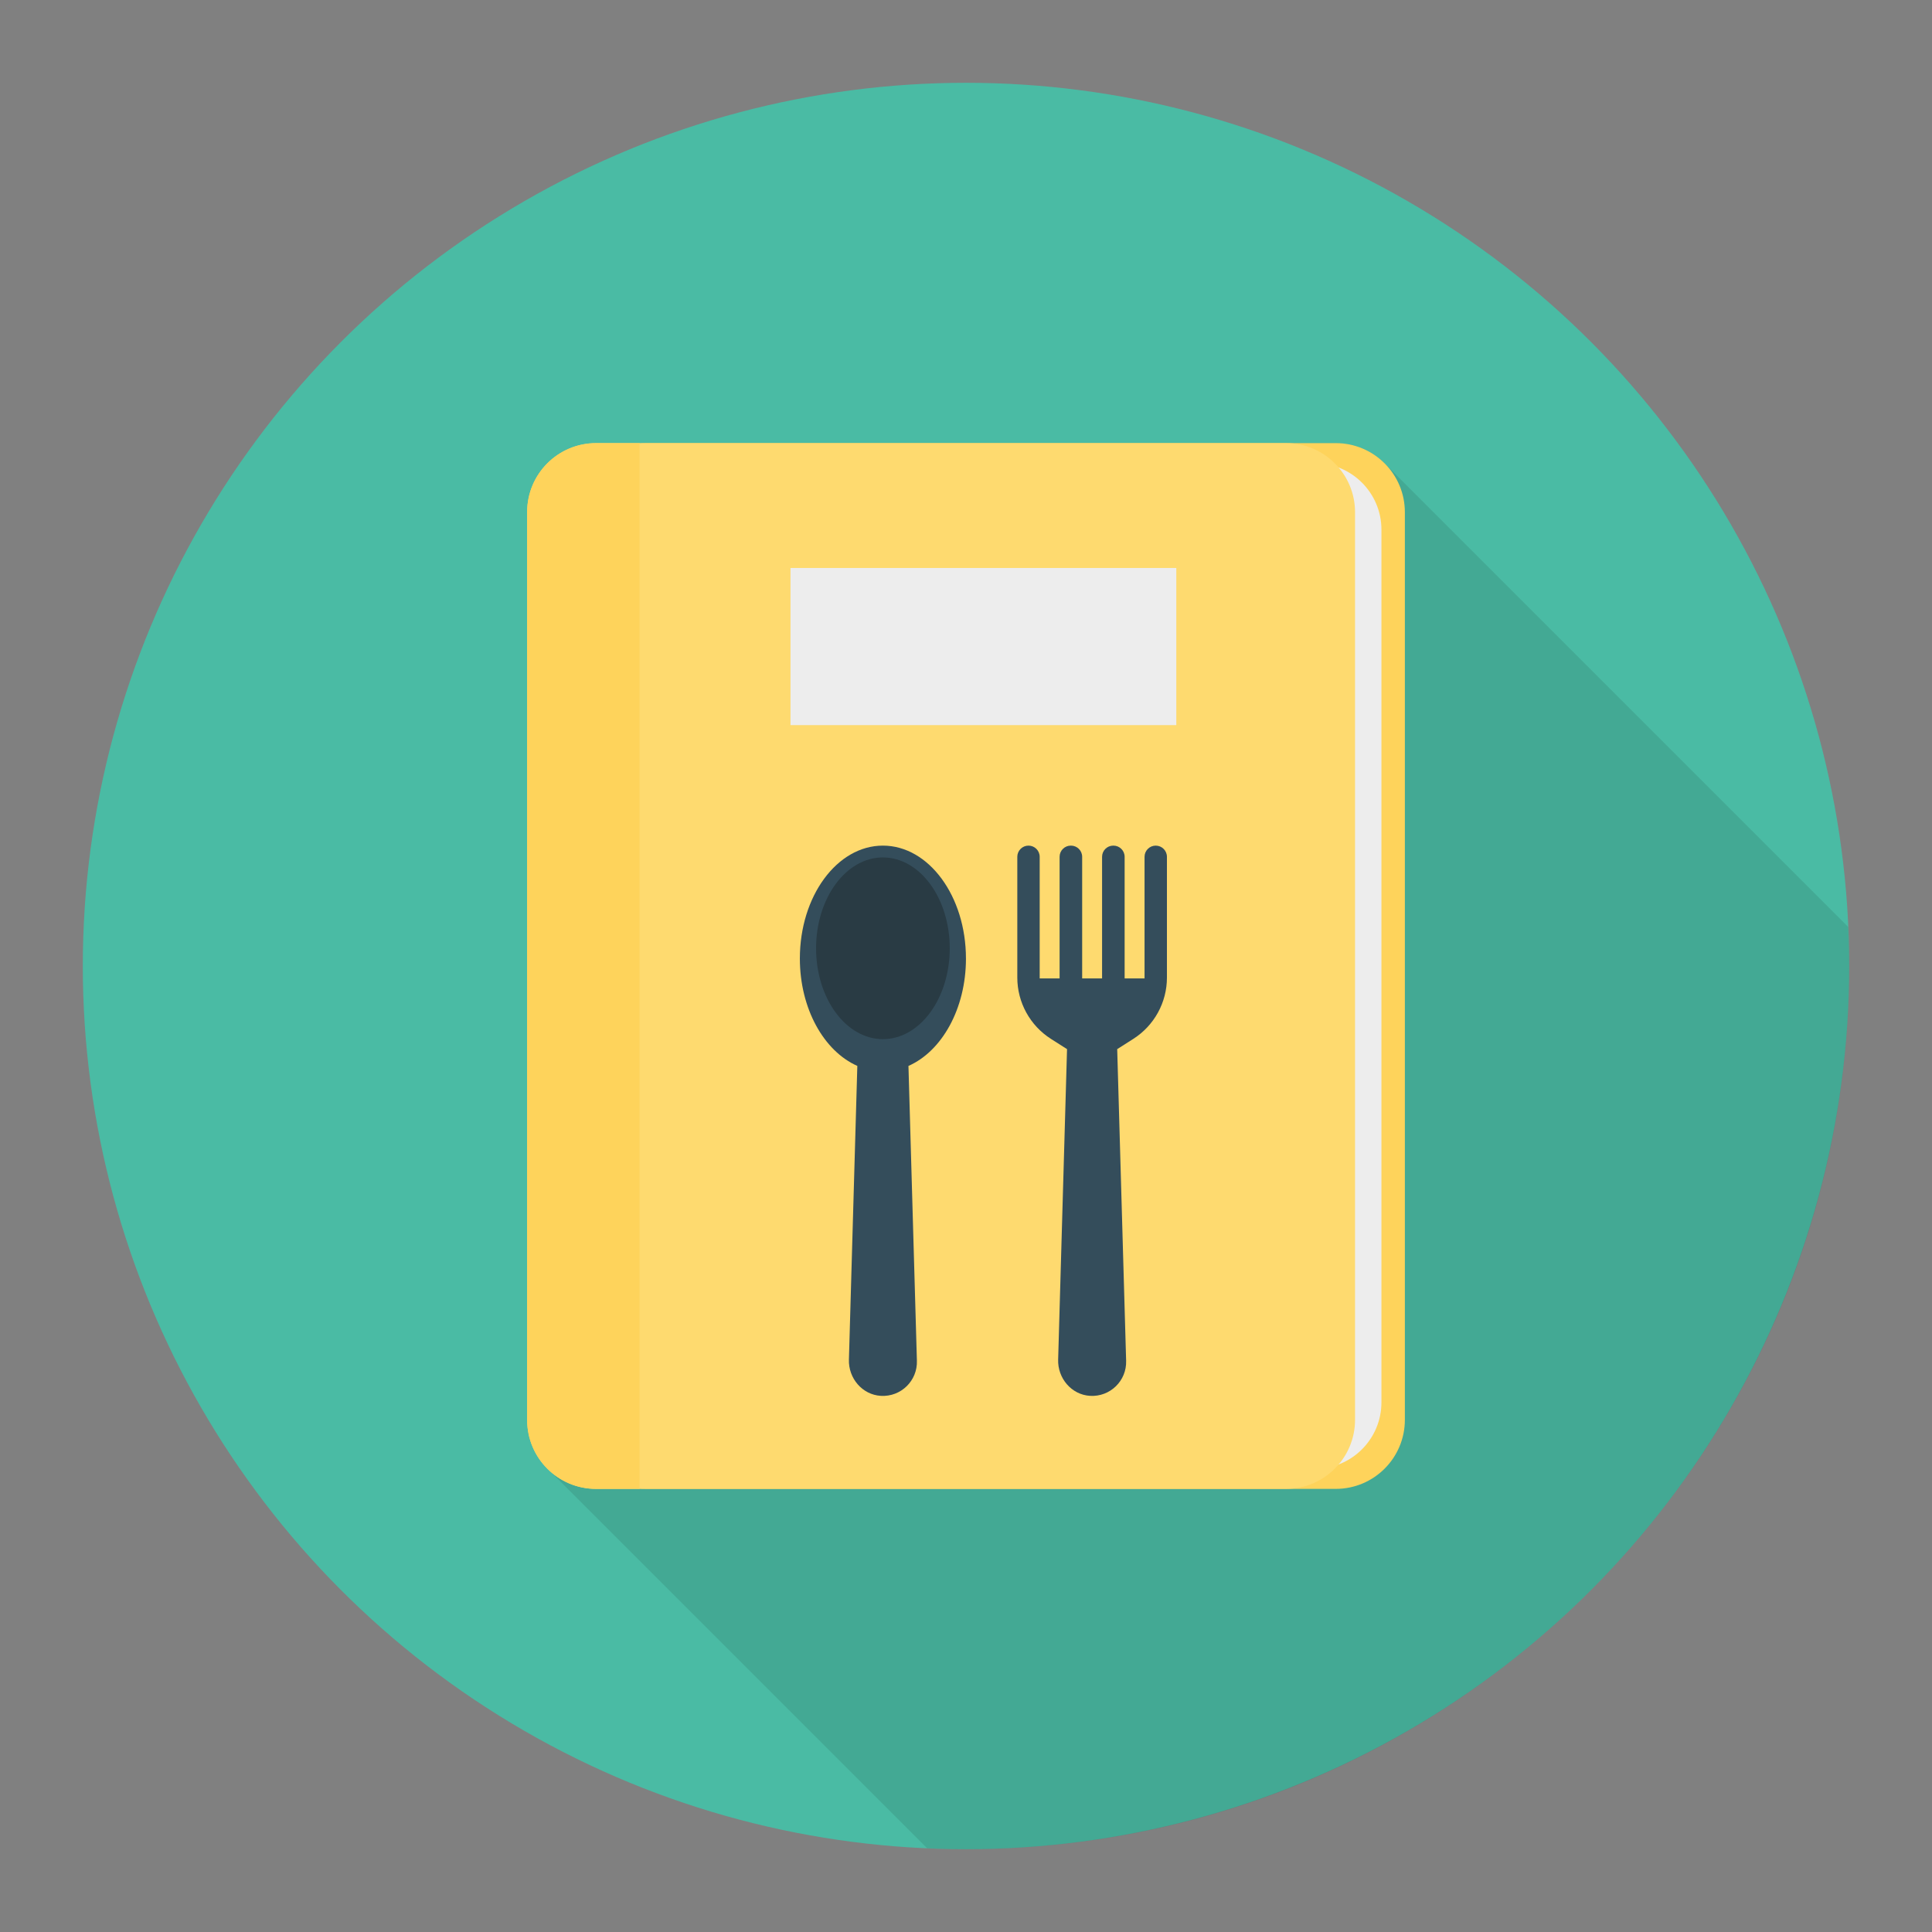 <svg enable-background="new 0 0 140 140" height="512" viewBox="0 0 140 140" width="512" xmlns="http://www.w3.org/2000/svg"><rect x="0" y="0" width="140" height="140" fill="#808080" stroke="none"/><circle cx="70" cy="70" fill="#4abba4" r="64"/><path d="m134 70c0-.948-.031-1.889-.071-2.828l-33.594-33.594c-.001-0-.001-.001-.002-.002l-.004-.003h-0c-.906-.902-2.156-1.46-3.539-1.46h-53.6c-2.75 0-4.99 2.23-4.99 4.99v65.79c0 1.286.5 2.447 1.297 3.333l-.007.011.091.091c.06.063.121.125.184.185l27.418 27.418c.935.04 1.872.071 2.817.071 35.346-0 64-28.654 64-64z" opacity=".1"/><path d="m96.795 32.11h-49.992c-2.758 0-4.994 2.236-4.994 4.994v65.792c0 2.758 2.236 4.994 4.994 4.994h49.992c2.765 0 5.007-2.242 5.007-5.007v-65.767c0-2.765-2.242-5.007-5.007-5.007z" fill="#fed35b"/><path d="m95.29 33.566h-48.071c-2.652 0-4.802 2.15-4.802 4.802v63.263c0 2.652 2.15 4.802 4.802 4.802h48.071c2.659 0 4.814-2.155 4.814-4.814v-63.24c0-2.659-2.155-4.814-4.814-4.814z" fill="#ededed"/><path d="m93.185 32.11h-49.992c-2.758 0-4.994 2.236-4.994 4.994v65.792c0 2.758 2.236 4.994 4.994 4.994h49.992c2.765 0 5.007-2.242 5.007-5.007v-65.767c0-2.765-2.242-5.007-5.007-5.007z" fill="#feda6f"/><path d="m43.193 32.11c-2.758 0-4.994 2.236-4.994 4.994v65.792c0 2.758 2.236 4.994 4.994 4.994h3.155v-75.781z" fill="#fed35b"/><path d="m83.749 61.277h-0c-.448 0-.811.363-.811.811v8.811h-1.443v-8.811c0-.448-.363-.811-.811-.811h-.013c-.448 0-.811.363-.811.811v8.811h-1.443v-8.811c0-.448-.363-.811-.811-.811h-.013c-.448 0-.811.363-.811.811v8.811h-1.443v-8.811c0-.448-.363-.811-.811-.811h-0c-.448 0-.811.363-.811.811v8.749c0 1.802.921 3.479 2.44 4.446l1.164.741-.644 22.495c-.045 1.35.964 2.55 2.312 2.63 1.463.086 2.663-1.101 2.614-2.544l-.647-22.58 1.164-.741c1.52-.967 2.44-2.643 2.44-4.446v-8.749c0-.448-.363-.811-.811-.811z" fill="#344d5b"/><path d="m69.996 69.458c0-4.518-2.694-8.181-6.018-8.181-3.323 0-6.017 3.663-6.017 8.181 0 3.638 1.748 6.718 4.164 7.781l-.609 21.28c-.045 1.35.964 2.55 2.312 2.63 1.463.086 2.663-1.101 2.614-2.544l-.612-21.364c2.417-1.062 4.167-4.143 4.167-7.783z" fill="#344d5b"/><ellipse cx="63.979" cy="68.717" fill="#293b44" rx="4.843" ry="6.584"/><path d="m57.282 41.158h27.958v11.387h-27.958z" fill="#ededed"/></svg>